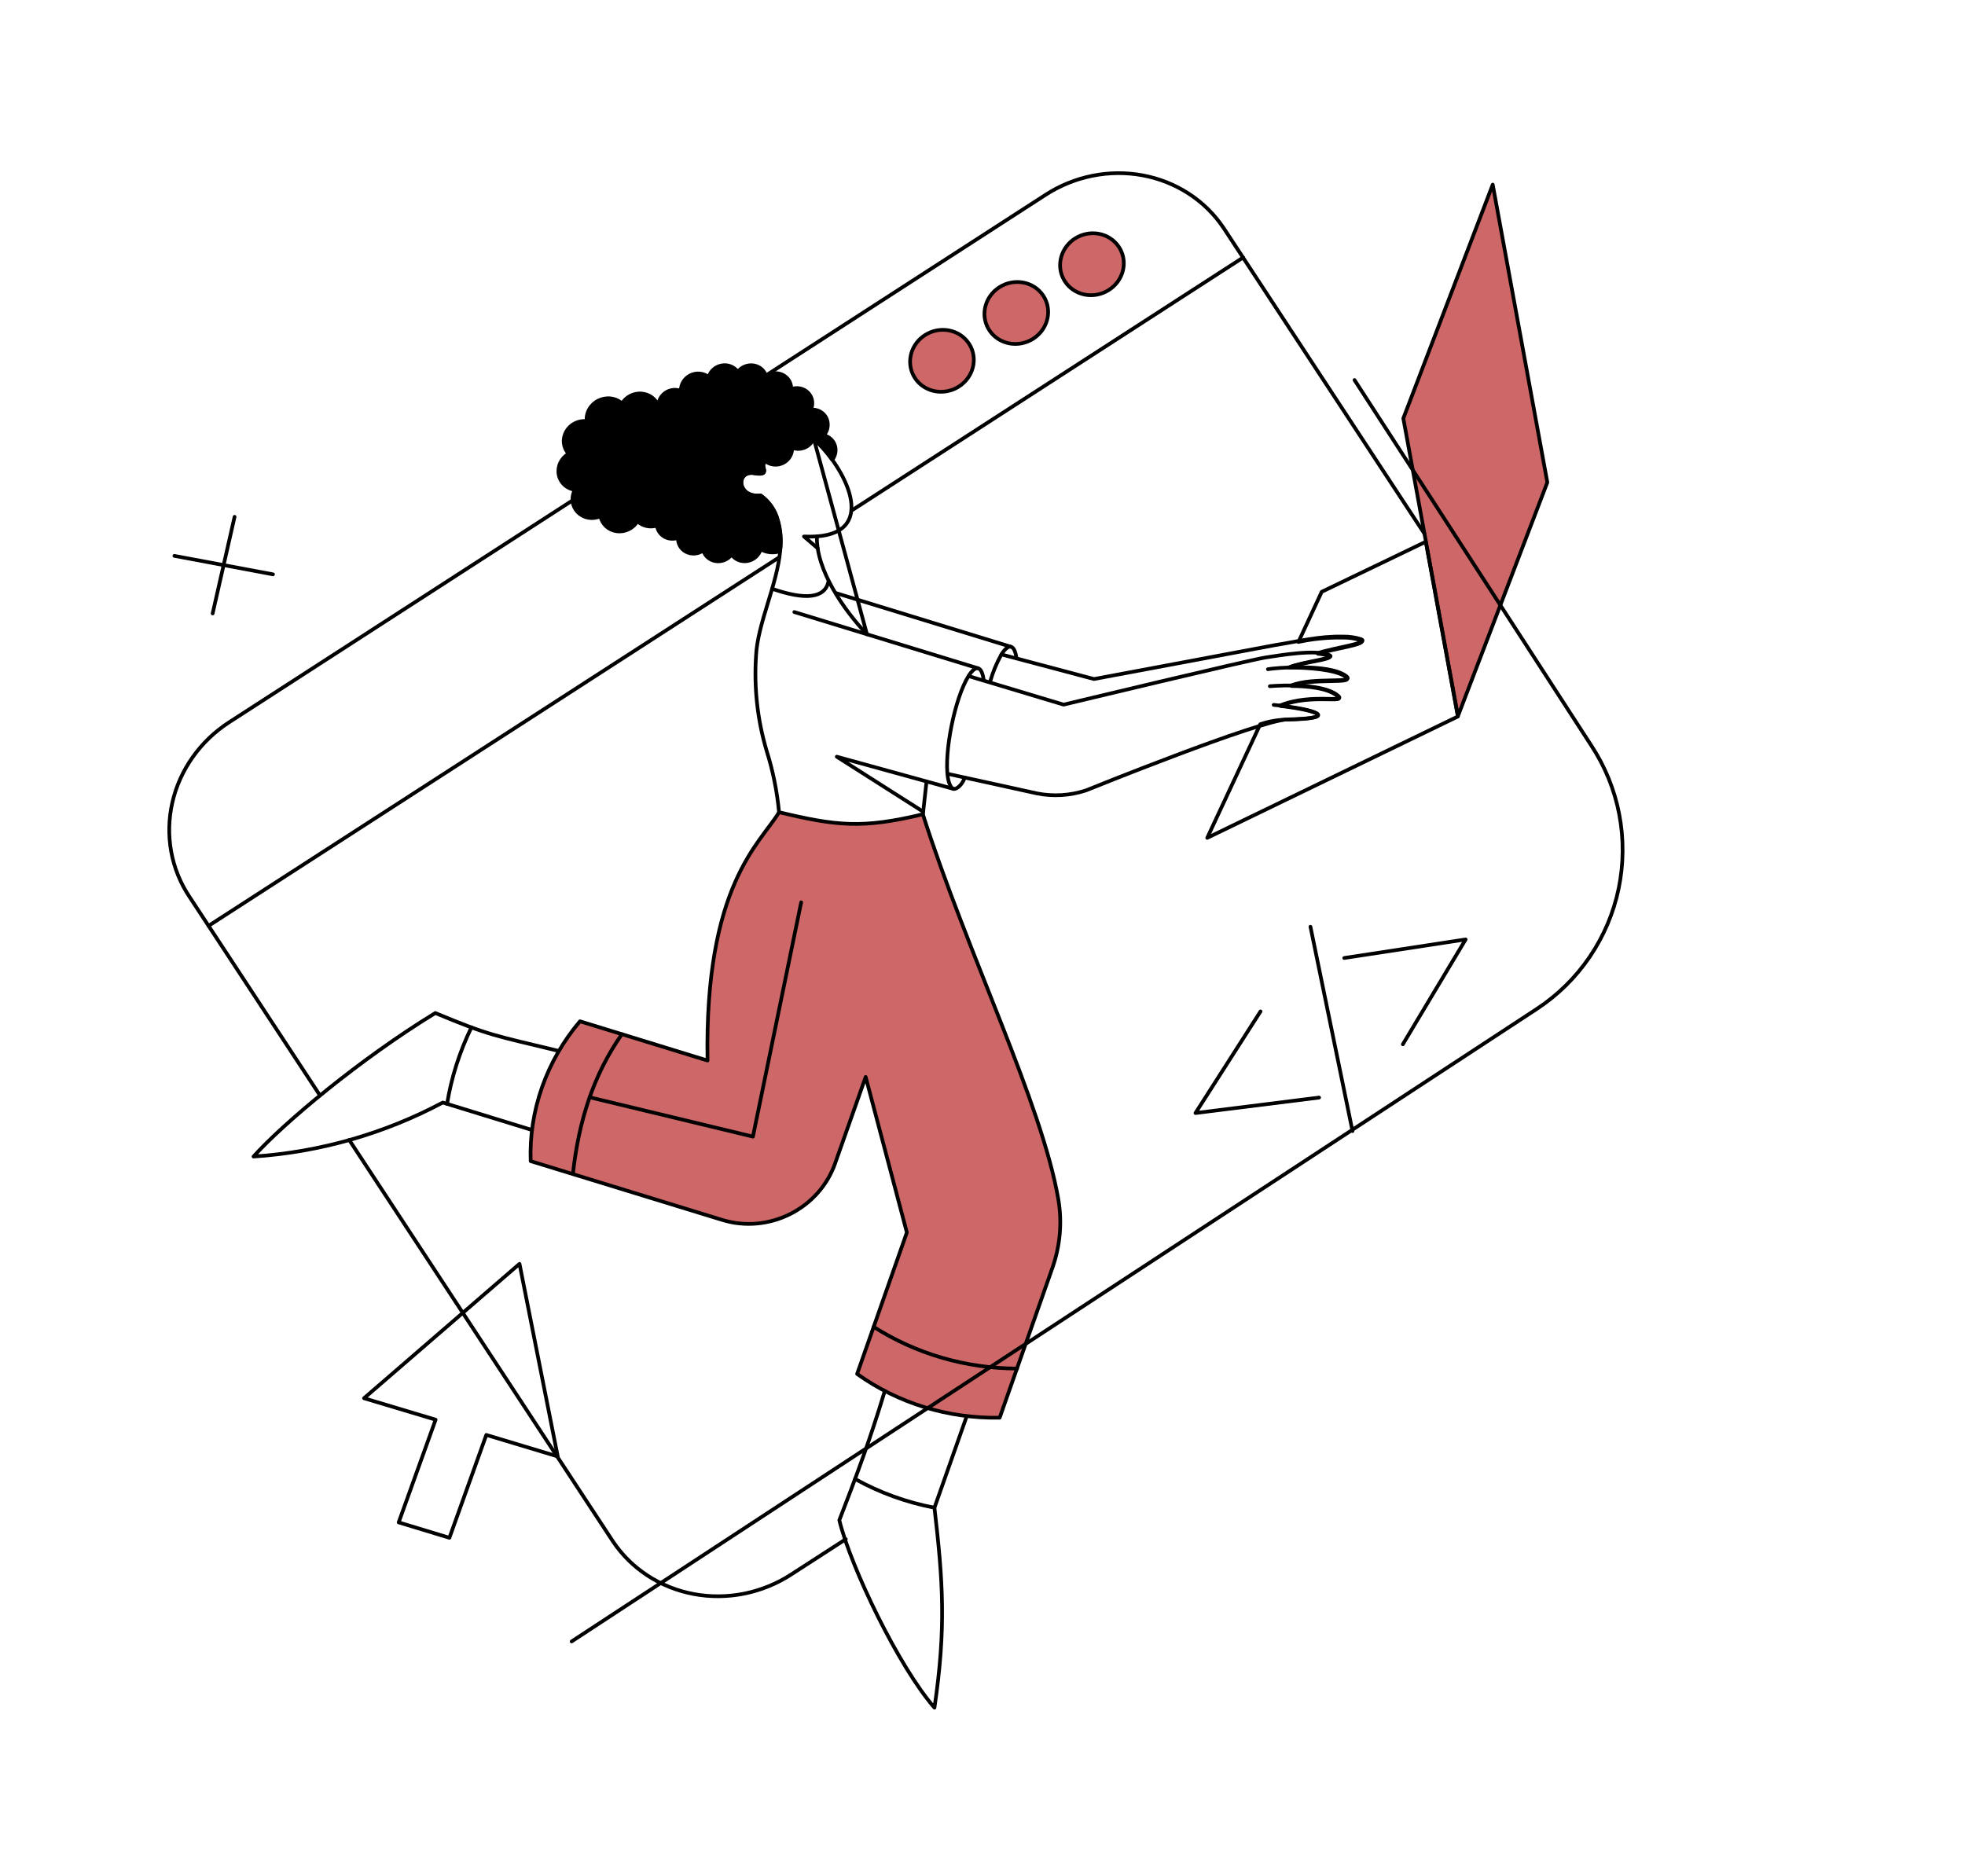 <svg width="799" height="763" viewBox="0 0 799 763" fill="none" xmlns="http://www.w3.org/2000/svg">
<g id="womencoder">
<g id="laptop-top">
<path id="Vector" d="M629.173 196.164L592.816 291.226L570.609 170.136L606.967 75.074L629.173 196.164Z" fill="#CE6767" stroke="black" stroke-width="1.5" stroke-linejoin="round"/>
</g>
<g id="laptop-bottom">
<path id="Vector_2" d="M537.436 240.656L527.965 261.055C533.868 259.776 539.89 259.185 545.896 259.296C548.391 259.232 550.868 259.591 553.212 260.357C556.705 261.913 542.451 263.767 535.954 265.831L535.897 265.856C537.43 265.94 538.932 266.256 540.35 266.794C543.37 268.136 525.564 269.916 524.594 271.477C531.705 271.445 543.106 272.29 547.023 275.124C551.674 278.539 534.124 275.393 525.216 278.977C531.876 279.011 539.49 279.813 543.367 282.713C548.647 286.623 533.645 281.791 520.609 287.052L520.551 287.077C535.989 288.845 544.319 292.213 523.667 292.612C519.863 292.644 516.07 293.287 512.445 294.516L490.877 340.724L592.795 291.367L579.744 220.302L537.436 240.656Z" stroke="black" stroke-width="1.5" stroke-linejoin="round"/>
</g>
<g id="body2">
<path id="Vector_3" d="M336.438 171.252C336.097 169.809 335.233 168.548 334.003 167.693C332.776 166.837 331.259 166.445 329.73 166.584C330.254 165.446 330.429 164.193 330.235 162.979C330.041 161.766 329.484 160.645 328.631 159.755C327.782 158.864 326.673 158.244 325.448 157.966C324.22 157.69 322.925 157.772 321.721 158.2C321.769 157.02 321.483 155.859 320.887 154.848C320.295 153.836 319.418 153.013 318.358 152.47C317.297 151.928 316.095 151.686 314.882 151.773C313.669 151.86 312.494 152.272 311.489 152.963C311.161 151.831 310.509 150.821 309.607 150.049C308.706 149.277 307.593 148.773 306.393 148.594C305.194 148.415 303.956 148.569 302.824 149.037C301.688 149.506 300.704 150.271 299.978 151.245C299.29 150.237 298.313 149.45 297.162 148.982C296.01 148.514 294.734 148.383 293.486 148.604C292.239 148.826 291.072 149.391 290.127 150.232C289.182 151.073 288.498 152.154 288.158 153.346C287.148 152.534 285.908 152.033 284.589 151.904C283.27 151.775 281.929 152.024 280.73 152.62C279.532 153.216 278.527 154.134 277.839 155.261C277.151 156.388 276.809 157.675 276.855 158.966C275.853 158.569 274.756 158.426 273.666 158.552C272.576 158.677 271.528 159.066 270.617 159.684C269.707 160.302 268.965 161.127 268.458 162.085C267.951 163.043 267.697 164.102 267.718 165.166C267.212 163.744 266.294 162.505 265.072 161.594C263.851 160.684 262.376 160.14 260.823 160.026C259.27 159.912 257.702 160.233 256.303 160.951C254.905 161.669 253.735 162.755 252.931 164.081C251.675 162.95 250.083 162.231 248.367 162.017C246.651 161.804 244.893 162.108 243.329 162.888C241.764 163.668 240.467 164.887 239.612 166.382C238.756 167.877 238.383 169.577 238.542 171.254C236.892 171.068 235.208 171.38 233.717 172.148C232.225 172.916 230.998 174.104 230.199 175.55C229.401 176.996 229.071 178.633 229.252 180.238C229.434 181.844 230.119 183.342 231.215 184.531C229.75 185.373 228.575 186.627 227.848 188.12C227.122 189.614 226.88 191.275 227.156 192.877C227.431 194.48 228.211 195.946 229.389 197.075C230.566 198.205 232.084 198.943 233.736 199.19C232.938 200.664 232.622 202.328 232.833 203.954C233.043 205.579 233.77 207.086 234.912 208.266C236.054 209.445 237.555 210.24 239.209 210.54C240.862 210.84 242.586 210.63 244.143 209.94C244.461 211.514 245.269 212.942 246.459 214.032C247.649 215.123 249.164 215.823 250.801 216.041C252.439 216.258 254.12 215.982 255.622 215.249C257.123 214.516 258.372 213.362 259.202 211.94C260.208 212.917 261.476 213.6 262.872 213.915C264.267 214.23 265.736 214.166 267.121 213.73C267.239 214.659 267.57 215.545 268.089 216.324C268.607 217.102 269.301 217.753 270.12 218.23C270.938 218.707 271.861 218.998 272.822 219.081C273.782 219.164 274.756 219.038 275.673 218.712C275.621 219.897 275.911 221.063 276.511 222.077C277.11 223.091 277.995 223.913 279.065 224.449C280.135 224.986 281.347 225.215 282.564 225.112C283.781 225.008 284.955 224.576 285.951 223.864C286.289 224.993 286.95 225.998 287.858 226.764C288.765 227.531 289.883 228.027 291.085 228.198C292.286 228.369 293.523 228.207 294.655 227.731C295.787 227.255 296.769 226.483 297.488 225.504C298.176 226.514 299.156 227.299 300.31 227.765C301.464 228.231 302.742 228.358 303.99 228.129C305.238 227.902 306.402 227.328 307.342 226.48C308.281 225.632 308.956 224.544 309.285 223.348C310.447 224.027 311.752 224.45 313.114 224.59C314.475 224.729 315.86 224.582 317.176 224.157C317.635 219.976 317.342 215.772 316.31 211.733C315.266 207.618 312.794 204.017 309.305 201.528C299.561 202.585 299.173 191.249 306.62 192.45C310.176 193.058 311.171 192.483 310.616 190.629C310.409 190.114 310.351 189.55 310.449 188.997C310.546 188.443 310.795 187.921 311.169 187.487C312.134 188.296 313.332 188.803 314.612 188.943C315.891 189.084 317.199 188.851 318.367 188.275C319.534 187.699 320.512 186.805 321.173 185.707C321.837 184.608 322.158 183.352 322.094 182.098C322.898 182.417 323.764 182.575 324.641 182.562C325.519 182.548 326.39 182.363 327.201 182.019C328.016 181.674 328.753 181.177 329.374 180.554C329.995 179.933 330.485 179.2 330.815 178.4C333.646 180.988 336.193 183.857 338.412 186.964C339.069 186.119 339.51 185.136 339.69 184.102C339.874 183.067 339.793 182.012 339.456 181.031C339.118 180.049 338.537 179.169 337.762 178.47C336.986 177.771 336.039 177.273 335.005 177.02C335.684 176.219 336.167 175.282 336.416 174.28C336.665 173.279 336.674 172.241 336.438 171.252Z" fill="black" stroke="black" stroke-width="1.5" stroke-linejoin="round"/>
<path id="Vector_4" d="M346.194 207.666L505.487 104.711" stroke="black" stroke-width="1.5" stroke-linecap="round" stroke-linejoin="round"/>
<path id="Vector_5" d="M84.775 376.508L316.947 226.559" stroke="black" stroke-width="1.5" stroke-linecap="round" stroke-linejoin="round"/>
<path id="Vector_6" d="M340.11 241.24L410.975 262.984" stroke="black" stroke-width="1.5" stroke-linecap="round" stroke-linejoin="round"/>
<path id="Vector_7" d="M413.335 267.734C412.935 264.951 412.161 263.18 410.975 262.984C409.872 262.804 408.529 263.983 407.167 266.169C405.22 269.66 403.693 273.351 402.619 277.163" stroke="black" stroke-width="1.5" stroke-linecap="round" stroke-linejoin="round"/>
</g>
<g id="leg">
<path id="Vector_8" d="M227.208 427.38C201.284 421.077 199.482 421.342 176.997 411.951C146.426 430.636 115.221 456.765 103.084 470.313C129.914 468.543 156.19 461.045 180.039 448.356L216.398 459.544" stroke="black" stroke-width="1.5" stroke-linecap="round" stroke-linejoin="round"/>
</g>
<g id="body">
<g id="Vector_9">
<path d="M322.986 248.891L397.624 271.74Z" fill="#CDA7A7"/>
<path d="M322.986 248.891L397.624 271.74" stroke="black" stroke-width="1.5" stroke-linecap="round" stroke-linejoin="round"/>
</g>
<path id="Vector_10" d="M387.802 320.828L340.253 307.716L375.384 330.084" stroke="black" stroke-width="1.5" stroke-linecap="round" stroke-linejoin="round"/>
<path id="Vector_11" d="M515.568 272.139C517.877 271.651 540.108 269.641 547.226 274.807C551.978 278.239 534.189 275.074 525.166 278.708" stroke="black" stroke-width="1.5" stroke-linecap="round" stroke-linejoin="round"/>
<path id="Vector_12" d="M516.34 279.047C522.562 278.55 537.635 278.118 543.542 282.487C548.891 286.457 533.746 281.529 520.53 286.872" stroke="black" stroke-width="1.5" stroke-linecap="round" stroke-linejoin="round"/>
<path id="Vector_13" d="M517.897 286.648C534.93 288.307 545.578 292.092 523.637 292.543C512.302 292.776 441.496 321.446 441.496 321.446C435.092 323.531 428.29 323.953 421.77 322.671L385.228 314.654" stroke="black" stroke-width="1.5" stroke-linecap="round" stroke-linejoin="round"/>
<path id="Vector_14" d="M393.816 274.925L432.488 286.544C432.488 286.544 508.585 268.251 514.633 267.359C520.682 266.468 534.992 263.936 540.594 266.413C543.575 267.731 530.824 268.797 523.953 271.42" stroke="black" stroke-width="1.5" stroke-linecap="round" stroke-linejoin="round"/>
<path id="Vector_15" d="M399.984 276.49C399.584 273.707 398.809 271.936 397.624 271.74C396.521 271.56 395.179 272.741 393.815 274.925C388.252 283.842 383.83 305.855 385.409 316.159C385.798 318.687 386.803 320.679 387.802 320.828C388.964 321.01 391.257 319.18 392.275 316.234" stroke="black" stroke-width="1.5" stroke-linecap="round" stroke-linejoin="round"/>
<path id="Vector_16" d="M307.932 377.335C322.045 371.807 333.897 361.746 341.47 348.867" stroke="black" stroke-width="1.5" stroke-linecap="round" stroke-linejoin="round"/>
<path id="Vector_17" d="M375.268 331.132L376.742 317.795" stroke="black" stroke-width="1.5" stroke-linecap="round" stroke-linejoin="round"/>
<path id="Vector_18" d="M336.89 236.404C335.423 243.361 327.457 244.097 313.969 239.435" stroke="black" stroke-width="1.5" stroke-linecap="round" stroke-linejoin="round"/>
<path id="Vector_19" d="M352.004 437.94L375.701 370.655L360.278 469.082" stroke="black" stroke-width="1.5" stroke-linecap="round" stroke-linejoin="round"/>
<path id="Vector_20" d="M293.774 496.116C298.243 497.486 302.973 497.98 307.693 497.565C312.412 497.15 317.031 495.838 321.283 493.701C325.536 491.567 329.338 488.648 332.476 485.118C335.612 481.585 338.021 477.506 339.563 473.115L351.992 437.946L368.743 501.184L348.517 558.72C365.167 570.643 385.502 576.887 406.484 576.522L427.908 515.632C431.084 506.628 431.922 497.062 430.348 487.801C423.597 448.548 393.161 387.36 375.248 331.12C350.598 337.079 339.976 335.826 316.789 330.294C309.007 343.12 286.479 359.996 287.688 431.264L235.82 415.313C222.19 431.406 215.046 451.673 215.779 472.177L293.774 496.116Z" fill="#CE6767" stroke="black" stroke-width="1.5" stroke-linecap="round" stroke-linejoin="round"/>
<path id="Vector_21" d="M332.192 218.117C330.432 218.24 328.67 218.258 326.915 218.171L332.507 222.982" stroke="black" stroke-width="1.5" stroke-linecap="round" stroke-linejoin="round"/>
<path id="Vector_22" d="M316.769 330.257C315.976 321.814 314.298 313.496 311.76 305.434C308.026 292.956 306.553 279.879 307.406 266.779C308.026 253.492 316.032 237.975 317.284 223.583C317.787 219.56 317.447 215.504 316.286 211.661C315.243 207.545 312.77 203.944 309.28 201.455C299.537 202.513 299.157 191.145 306.596 192.377C310.155 192.97 311.194 192.396 310.592 190.557C310.34 189.561 310.147 188.593 310.008 187.657M352.517 257.949C343.139 248.087 331.757 231.71 332.177 218.123C357.285 216.23 343.562 189.98 330.911 178.478L352.517 257.949Z" stroke="black" stroke-width="1.5" stroke-linecap="round" stroke-linejoin="round"/>
<path id="Vector_23" d="M355.273 539.593C372.482 550.564 392.699 556.442 413.556 556.54" stroke="black" stroke-width="1.5" stroke-linecap="round" stroke-linejoin="round"/>
<path id="Vector_24" d="M232.972 477.317C235.232 456.253 241.224 437.136 252.865 420.584" stroke="black" stroke-width="1.5" stroke-linecap="round" stroke-linejoin="round"/>
<path id="Vector_25" d="M359.75 565.702C353.859 585.246 347.903 601.17 341.283 618.192C345.991 637.494 365.541 677.958 379.97 694.436C384.761 661.825 383.424 643.016 379.959 613.12L393.02 576.088" stroke="black" stroke-width="1.5" stroke-linecap="round" stroke-linejoin="round"/>
<path id="Vector_26" d="M181.786 448.903C183.539 438.168 186.876 427.688 191.693 417.793" stroke="black" stroke-width="1.5" stroke-linecap="round" stroke-linejoin="round"/>
<path id="Vector_27" d="M536.087 265.51C542.614 263.367 556.997 261.519 553.518 259.96C551.147 259.185 548.645 258.816 546.119 258.869C536.349 258.626 528.065 260.814 518.457 262.337L444.825 276.129L407.182 266.131" stroke="black" stroke-width="1.5" stroke-linecap="round" stroke-linejoin="round"/>
<path id="Vector_28" d="M325.769 366.938L306.152 462.21L239.727 446.209" stroke="black" stroke-width="1.5" stroke-linecap="round" stroke-linejoin="round"/>
<path id="Vector_29" d="M393.962 139.68C395.33 141.745 396.023 144.177 395.956 146.669C395.892 149.159 395.066 151.598 393.588 153.675C392.113 155.752 390.046 157.376 387.656 158.339C385.263 159.303 382.655 159.563 380.157 159.088C377.659 158.612 375.384 157.423 373.619 155.67C371.857 153.915 370.683 151.677 370.249 149.235C369.812 146.795 370.138 144.261 371.177 141.956C372.22 139.649 373.931 137.675 376.096 136.282C379.001 134.415 382.516 133.724 385.864 134.362C389.213 135 392.126 136.912 393.962 139.68Z" fill="#CE6767" stroke="black" stroke-width="1.5" stroke-linecap="round" stroke-linejoin="round"/>
<path id="Vector_30" d="M424.194 120.223C425.563 122.288 426.256 124.721 426.189 127.212C426.125 129.702 425.299 132.141 423.821 134.219C422.346 136.295 420.279 137.919 417.889 138.882C415.496 139.846 412.888 140.106 410.39 139.631C407.892 139.156 405.617 137.966 403.852 136.213C402.09 134.459 400.916 132.22 400.482 129.779C400.045 127.339 400.371 124.804 401.41 122.499C402.453 120.193 404.164 118.218 406.329 116.826C409.234 114.959 412.745 114.269 416.097 114.905C419.446 115.543 422.359 117.456 424.194 120.223Z" fill="#CE6767" stroke="black" stroke-width="1.5" stroke-linecap="round" stroke-linejoin="round"/>
<path id="Vector_31" d="M454.953 100.405C456.321 102.469 457.015 104.902 456.948 107.393C456.884 109.883 456.058 112.323 454.58 114.4C453.104 116.477 451.037 118.1 448.648 119.063C446.255 120.028 443.647 120.287 441.149 119.812C438.65 119.337 436.375 118.147 434.61 116.394C432.848 114.64 431.674 112.401 431.24 109.96C430.804 107.52 431.129 104.985 432.169 102.68C433.211 100.374 434.922 98.4 437.087 97.007C439.992 95.139 443.507 94.448 446.855 95.085C450.207 95.722 453.12 97.635 454.953 100.405Z" fill="#CE6767" stroke="black" stroke-width="1.5" stroke-linecap="round" stroke-linejoin="round"/>
<path id="Vector_32" d="M95.383 210.171L86.465 249.461" stroke="black" stroke-width="1.5" stroke-linecap="round" stroke-linejoin="round"/>
<path id="Vector_33" d="M110.997 233.56L70.909 226.047" stroke="black" stroke-width="1.5" stroke-linecap="round" stroke-linejoin="round"/>
<path id="Vector_34" d="M148.617 568.076L148.025 568.599L177.133 577.317L162.112 619.089L182.742 625.349L197.739 583.522L226.789 592.269L211.241 513.951L148.617 568.076Z" stroke="black" stroke-width="1.5" stroke-linecap="round" stroke-linejoin="round"/>
<path id="Vector_35" d="M536.361 446.332L486.097 452.624L512.547 411.291" stroke="black" stroke-width="1.5" stroke-linecap="round" stroke-linejoin="round"/>
<path id="Vector_36" d="M570.421 424.669L595.954 382.029L546.582 389.573" stroke="black" stroke-width="1.5" stroke-linecap="round" stroke-linejoin="round"/>
<path id="Vector_37" d="M532.849 376.865L549.949 459.958" stroke="black" stroke-width="1.5" stroke-linecap="round" stroke-linejoin="round"/>
<path id="Vector_38" d="M142.002 463.578L249.217 626.798C252.922 632.345 257.737 637.092 263.386 640.768C269.036 644.447 275.41 646.984 282.144 648.235C288.876 649.483 295.837 649.423 302.629 648.057C309.419 646.687 315.907 644.039 321.72 640.261L343.915 625.916" stroke="black" stroke-width="1.5" stroke-linecap="round" stroke-linejoin="round"/>
<path id="Vector_39" d="M550.764 154.543L647.023 303.142C652.614 311.616 656.478 321.113 658.395 331.085C660.308 341.058 660.237 351.313 658.187 361.259C656.133 371.208 652.138 380.659 646.429 389.068C640.72 397.478 633.413 404.68 624.917 410.267L232.442 667.497" stroke="black" stroke-width="1.5" stroke-linecap="round" stroke-linejoin="round"/>
<path id="Vector_40" d="M232.881 203.443L93.104 293.754C87.287 297.527 82.258 302.356 78.303 307.964C74.348 313.573 71.546 319.851 70.056 326.441C68.566 333.03 68.417 339.802 69.619 346.368C70.82 352.934 73.348 359.166 77.058 364.708L130.079 445.426" stroke="black" stroke-width="1.5" stroke-linecap="round" stroke-linejoin="round"/>
<path id="Vector_41" d="M311.434 152.69L425.055 79.278C430.867 75.501 437.356 72.852 444.147 71.484C450.938 70.116 457.899 70.055 464.632 71.306C471.365 72.556 477.74 75.093 483.39 78.77C489.04 82.448 493.854 87.196 497.558 92.742L579.143 216.938" stroke="black" stroke-width="1.5" stroke-linecap="round" stroke-linejoin="round"/>
<path id="Vector_42" d="M347.696 601.437C357.685 607 368.575 610.942 379.953 613.112" stroke="black" stroke-width="1.5" stroke-linecap="round" stroke-linejoin="round"/>
</g>
</g>
</svg>
